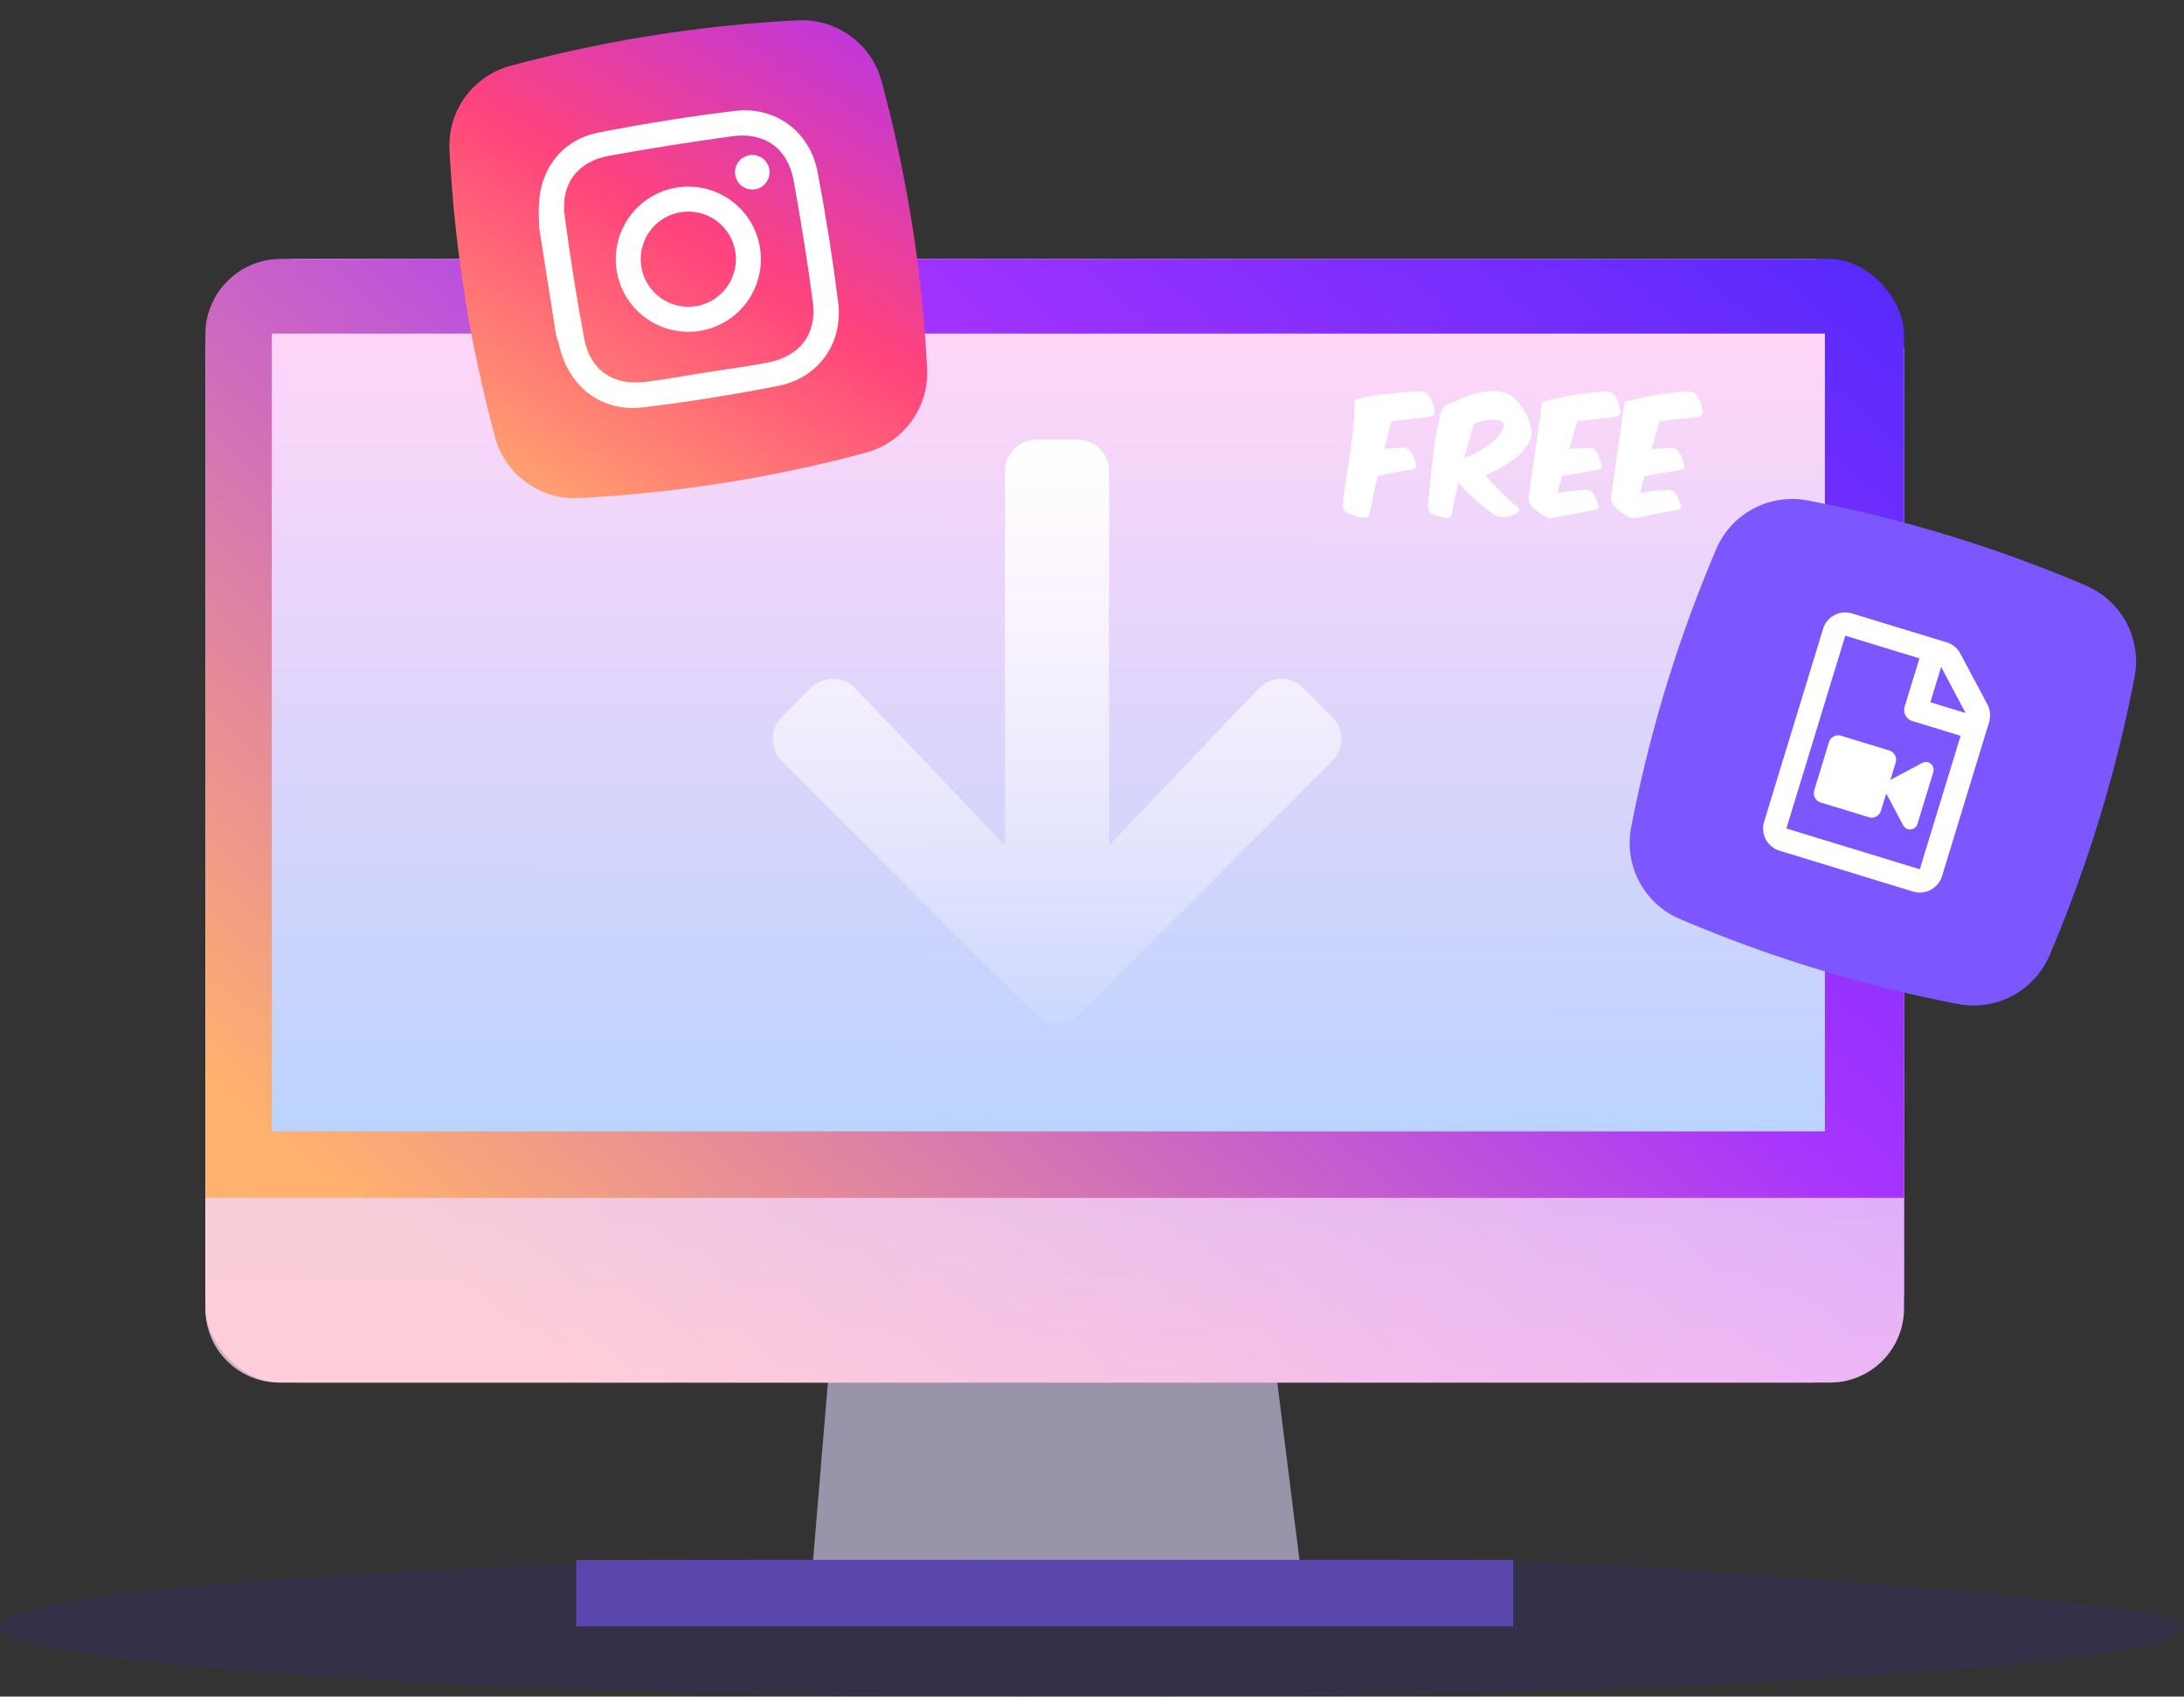 <svg xmlns="http://www.w3.org/2000/svg" xmlns:xlink="http://www.w3.org/1999/xlink" width="491.811" height="381.946" viewBox="0 0 491.811 381.946"><rect x="0" y="0" width="491.811" height="381.946" fill="#333333" stroke="none"/><defs><linearGradient id="a" x1="1.348" y1="-0.215" x2="0.043" y2="0.787" gradientUnits="objectBoundingBox"><stop offset="0" stop-color="#1423f9"/><stop offset="0.561" stop-color="#a733ff"/><stop offset="1" stop-color="#ffb16d"/></linearGradient><linearGradient id="b" x1="0.619" y1="1" x2="0.623" gradientUnits="objectBoundingBox"><stop offset="0" stop-color="#bbd4ff"/><stop offset="1" stop-color="#ffd6f8"/></linearGradient><linearGradient id="c" x1="1.235" y1="-4.579" x2="0.138" y2="1" xlink:href="#b"/><linearGradient id="d" x1="0.5" x2="0.5" y2="1" gradientUnits="objectBoundingBox"><stop offset="0" stop-color="#fff"/><stop offset="1" stop-color="#fffefe" stop-opacity="0.102"/></linearGradient><linearGradient id="e" x1="0.036" y1="1.066" x2="1.055" y2="-0.141" gradientUnits="objectBoundingBox"><stop offset="0" stop-color="#ffb16d"/><stop offset="0.492" stop-color="#ff437c"/><stop offset="1" stop-color="#a733ff"/></linearGradient><linearGradient id="f" x1="0.816" y1="0.182" x2="0.172" y2="0.835" gradientUnits="objectBoundingBox"><stop offset="0" stop-color="#833ab4"/><stop offset="0.092" stop-color="#9c3495"/><stop offset="0.293" stop-color="#dc2546"/><stop offset="0.392" stop-color="#fd1d1d"/><stop offset="0.559" stop-color="#fc6831"/><stop offset="0.689" stop-color="#fc9b40"/><stop offset="0.752" stop-color="#fcaf45"/><stop offset="0.781" stop-color="#fdb750"/><stop offset="0.866" stop-color="#fecb6a"/><stop offset="0.942" stop-color="#ffd87a"/><stop offset="1" stop-color="#ffdc80"/></linearGradient></defs><g transform="translate(186.214 89.115)"><g transform="translate(-216.214 -78.257)"><g transform="translate(76.245 47.43)"><rect width="382.513" height="252.959" rx="21" fill="#fff1d6"/><path d="M275.6,13.049c0,8.735-110.093,15.815-245.9,15.815s-245.908-7.079-245.908-15.815S-106.117-2.778,29.693-2.778c39.928,0,111.034,1.7,111.034,1.7S275.6,6.879,275.6,13.049Z" transform="translate(169.969 294.795)" fill="#3226fa" opacity="0.1"/><path d="M-57.029,58.636H-166.545l6.645-79.82h92.89Z" transform="translate(303.404 234.232)" fill="#dfd5fb" opacity="0.6"/><rect width="382.513" height="252.959" rx="17" fill="url(#a)"/><rect width="349.727" height="179.595" transform="translate(14.971 16.812)" fill="url(#b)"/><path d="M-181.817,20.01H167.451A16.615,16.615,0,0,0,184.068,3.389V-21.573H-198.443V3.389A16.628,16.628,0,0,0-181.817,20.01Z" transform="translate(198.444 232.951)" opacity="0.77" fill="url(#c)"/><rect width="211.007" height="14.968" transform="translate(83.497 292.868)" fill="#7c56ff" opacity="0.56"/><path d="M125.126,87.86l6.51,6.51a7.008,7.008,0,0,1,0,9.94l-56.974,57a7.008,7.008,0,0,1-9.94,0l-57-57a7.008,7.008,0,0,1,0-9.94l6.51-6.51a7.045,7.045,0,0,1,10.058.117l33.663,35.334V39.037A7.021,7.021,0,0,1,64.985,32h9.383a7.021,7.021,0,0,1,7.037,7.037v84.274l33.663-35.334a7,7,0,0,1,10.058-.117Z" transform="translate(122.105 8.731)" fill="url(#d)"/></g></g><g transform="translate(96.842 -0.07) rotate(17)"><path d="M100.252,18.244a18.571,18.571,0,0,0-16.5-16.5,308.073,308.073,0,0,0-65.51,0,18.573,18.573,0,0,0-16.5,16.5,308.073,308.073,0,0,0,0,65.51,18.573,18.573,0,0,0,16.5,16.5,308.08,308.08,0,0,0,65.511,0,18.572,18.572,0,0,0,16.5-16.5,308.073,308.073,0,0,0,0-65.51Zm0,0" transform="translate(107.266 -15.412)" fill="#7c56ff"/><path d="M40.36,10.685,31.208,1.534A5.237,5.237,0,0,0,27.506,0H5.237A5.237,5.237,0,0,0,0,5.237V50.621a5.237,5.237,0,0,0,5.237,5.237h31.42a5.237,5.237,0,0,0,5.237-5.237V14.388a5.237,5.237,0,0,0-1.534-3.7Zm-4.126,3.279h-8.3V5.66Zm-31,36.657V5.237H22.692V16.583A2.618,2.618,0,0,0,25.311,19.2H36.657v31.42ZM30.186,27.569l-5.748,5.747V29.238a2.182,2.182,0,0,0-2.182-2.182H10.91a2.182,2.182,0,0,0-2.182,2.182V40.584a2.182,2.182,0,0,0,2.182,2.182H22.256a2.182,2.182,0,0,0,2.182-2.182V36.507l5.748,5.747a1.747,1.747,0,0,0,2.98-1.234V28.8A1.747,1.747,0,0,0,30.186,27.569Z" transform="translate(137.264 7.729)" fill="#fff"/></g><g transform="translate(-184.465 -54.483)"><g transform="translate(94.901 -18.676) rotate(-9)"><path d="M100.252,18.244a18.571,18.571,0,0,0-16.5-16.5,308.073,308.073,0,0,0-65.51,0,18.573,18.573,0,0,0-16.5,16.5,308.073,308.073,0,0,0,0,65.51,18.573,18.573,0,0,0,16.5,16.5,308.08,308.08,0,0,0,65.511,0,18.572,18.572,0,0,0,16.5-16.5,308.073,308.073,0,0,0,0-65.51Zm0,0" transform="translate(0)" fill="url(#e)"/><path d="M95.09,116.558c.212-1.5.374-3.009.644-4.5,1.531-8.436,7.5-14.176,16.043-14.47,10.282-.353,20.6-.372,30.876,0,9.295.335,16.026,7.217,16.316,16.515q.463,14.809,0,29.643c-.29,9.3-7.019,16.179-16.316,16.515-10.281.371-20.6.381-30.876-.005-9.3-.349-15.723-7.247-16.344-16.559-.054-.805-.226-1.6-.344-2.405V116.558Zm32.064,38.191c4.7,0,9.415.141,14.113-.033,7.367-.273,11.9-4.67,12.07-12.03q.32-13.756,0-27.526c-.172-7.359-4.706-11.858-12.07-12.014q-14.02-.3-28.051,0c-7.308.153-11.853,4.562-12.051,11.839q-.378,13.93,0,27.877c.2,7.277,4.743,11.583,12.052,11.854,4.64.173,9.291.033,13.937.033Zm0,0" transform="translate(-76.147 -77.93)" fill="url(#f)"/><g transform="translate(18.943 19.387)"><path d="M95.09,116.558c.212-1.5.374-3.009.644-4.5,1.531-8.436,7.5-14.176,16.043-14.47,10.282-.353,20.6-.372,30.876,0,9.295.335,16.026,7.217,16.316,16.515q.463,14.809,0,29.643c-.29,9.3-7.019,16.179-16.316,16.515-10.281.371-20.6.381-30.876-.005-9.3-.349-15.723-7.247-16.344-16.559-.054-.805-.226-1.6-.344-2.405V116.558Zm32.064,38.191c4.7,0,9.415.141,14.113-.033,7.367-.273,11.9-4.67,12.07-12.03q.32-13.756,0-27.526c-.172-7.359-4.706-11.858-12.07-12.014q-14.02-.3-28.051,0c-7.308.153-11.853,4.562-12.051,11.839q-.378,13.93,0,27.877c.2,7.277,4.743,11.583,12.052,11.854,4.64.173,9.291.033,13.937.033Zm0,0" transform="translate(-95.09 -97.317)" fill="#fff"/><path d="M190.329,174a16.337,16.337,0,1,0,16.337,16.337A16.337,16.337,0,0,0,190.329,174Zm0,27.049a10.713,10.713,0,1,1,10.713-10.713A10.712,10.712,0,0,1,190.329,201.045Zm0,0" transform="translate(-158.274 -158.72)" fill="#fff"/><path d="M331.059,154.629a3.887,3.887,0,1,1-3.886-3.887A3.886,3.886,0,0,1,331.059,154.629Zm0,0" transform="translate(-277.825 -140.099)" fill="#fff"/></g></g><path d="M155-34.333a2.02,2.02,0,0,0,1.19-.4,1.515,1.515,0,0,0,.1-1.11,6.726,6.726,0,0,0-1-2.831,5.051,5.051,0,0,0-.547-.724,2.065,2.065,0,0,0-.531-.418,1.857,1.857,0,0,0-.611-.193,5.92,5.92,0,0,0-.82-.048q-1.93.064-3.908.225t-3.876.4q-1.9.241-3.619.547t-3.1.692a30.352,30.352,0,0,1-.032,3.667q-.129,2.091-.4,4.391t-.627,4.648q-.354,2.348-.676,4.423t-.563,3.731a25.358,25.358,0,0,0-.273,2.557,4,4,0,0,0,.161,1.287,1.745,1.745,0,0,0,.965.836q.611.257,1.431.547a8.588,8.588,0,0,0,1.56.4,3.5,3.5,0,0,0,1.255,0,.665.665,0,0,0,.547-.692q.386-1.737.852-3.973t1.078-4.713q1.834-.386,3.7-.74t3.7-.643a1.82,1.82,0,0,0,1.11-.37q.241-.273-.016-1.013-.161-.643-.37-1.271a6.43,6.43,0,0,0-.6-1.271,2.331,2.331,0,0,0-2.284-1q-1,.032-1.946.113t-1.882.177q.547-1.737.885-3.313a25.534,25.534,0,0,1,.788-2.9q2.284-.322,4.359-.547T155-34.333ZM161.691-19.6a24.962,24.962,0,0,0,1.866,2.043q1.029,1.013,2.059,1.946t1.994,1.7q.965.772,1.7,1.287a4.892,4.892,0,0,0,1.978.756,4.349,4.349,0,0,0,1.56-.113q.579-.1.981-.177a2.554,2.554,0,0,0,.981-.531,1.245,1.245,0,0,0,.547-.676q.064-.322-.579-.869-.8-.643-1.721-1.512t-1.85-1.8q-.933-.933-1.817-1.866t-1.624-1.769a34.99,34.99,0,0,0,6.192-3.474,11.66,11.66,0,0,0,3.715-4.085A5.271,5.271,0,0,0,178-32.274a11.288,11.288,0,0,0-1.431-3.426,20.217,20.217,0,0,0-2.043-2.622,6,6,0,0,0-3.3-1.689,11.919,11.919,0,0,0-3.989.064,21.561,21.561,0,0,0-4.278,1.238q-2.171.869-4.166,1.769a2.267,2.267,0,0,0-.8,1.142,14.381,14.381,0,0,0-.708,2.316q-.322,1.4-.611,3.152t-.531,3.619q-.241,1.866-.45,3.731t-.37,3.49q-.161,1.624-.273,2.911t-.177,1.962a2.765,2.765,0,0,0,.161,1.335,1.93,1.93,0,0,0,.836.852,4.593,4.593,0,0,0,1.287.45q.676.129,1.544.354a1.556,1.556,0,0,0,1.013,0,1.14,1.14,0,0,0,.434-.676q.354-1.737.724-3.538T161.691-19.6Zm3.442-13.06a9.915,9.915,0,0,1,2.38-.836,10.569,10.569,0,0,1,2.059-.225q1.9,0,2.284.9a2.079,2.079,0,0,1-.322,1.544,8.327,8.327,0,0,1-1.673,2.107,17.835,17.835,0,0,1-2.879,2.187,18.3,18.3,0,0,1-3.941,1.817q.611-2.123,1.094-3.989T165.133-32.66Zm15.44-5.082-3.056,21.392a2.8,2.8,0,0,0,.241,1.48,3.245,3.245,0,0,0,.852,1.062q.676.579,1.174.949t1.045.724a3.835,3.835,0,0,0,1.142.5,4.163,4.163,0,0,0,1.946-.145q1.93-.354,4.053-.772t4.182-.8q.869-.161,1.029-.4a1.2,1.2,0,0,0,0-.885q-.257-.579-.466-1.142a7.342,7.342,0,0,0-.6-1.206,1.766,1.766,0,0,0-.852-.772,3.346,3.346,0,0,0-1.4-.129q-1.608.1-2.975.257t-2.879.418q.257-.9.483-1.817t.483-1.946q1.866-.386,3.876-.708t3.941-.676a2.141,2.141,0,0,0,1.11-.45q.209-.257-.048-1-.161-.643-.37-1.271a6.431,6.431,0,0,0-.6-1.271,1.712,1.712,0,0,0-.869-.836,3.77,3.77,0,0,0-1.415-.161q-1.094.032-2.059.1t-1.93.193q.515-1.7.933-3.265t.9-3.008q2.284-.322,4.343-.547t3.989-.45a2.057,2.057,0,0,0,1.19-.418,1.432,1.432,0,0,0,.129-1.126q-.161-.74-.322-1.367a6.271,6.271,0,0,0-.579-1.4,2.166,2.166,0,0,0-2.348-1.415q-1.93.064-3.876.306t-3.8.563q-1.85.322-3.538.708T180.574-37.743Zm18.561,0-3.056,21.392a2.8,2.8,0,0,0,.241,1.48,3.245,3.245,0,0,0,.852,1.062q.676.579,1.174.949t1.045.724a3.835,3.835,0,0,0,1.142.5,4.163,4.163,0,0,0,1.946-.145q1.93-.354,4.053-.772t4.182-.8q.869-.161,1.029-.4a1.2,1.2,0,0,0,0-.885q-.257-.579-.466-1.142a7.342,7.342,0,0,0-.6-1.206,1.766,1.766,0,0,0-.852-.772,3.346,3.346,0,0,0-1.4-.129q-1.608.1-2.975.257t-2.879.418q.257-.9.483-1.817t.483-1.946q1.866-.386,3.876-.708t3.941-.676a2.141,2.141,0,0,0,1.11-.45q.209-.257-.048-1-.161-.643-.37-1.271a6.428,6.428,0,0,0-.6-1.271,1.711,1.711,0,0,0-.869-.836,3.77,3.77,0,0,0-1.415-.161q-1.094.032-2.059.1t-1.93.193q.515-1.7.933-3.265t.9-3.008q2.284-.322,4.343-.547t3.989-.45a2.057,2.057,0,0,0,1.19-.418,1.432,1.432,0,0,0,.129-1.126q-.161-.74-.322-1.367a6.272,6.272,0,0,0-.579-1.4,2.166,2.166,0,0,0-2.348-1.415q-1.93.064-3.876.306t-3.8.563q-1.85.322-3.538.708T199.135-37.743Z" transform="translate(164.965 93.566)" fill="#fff"/></g></g></svg>